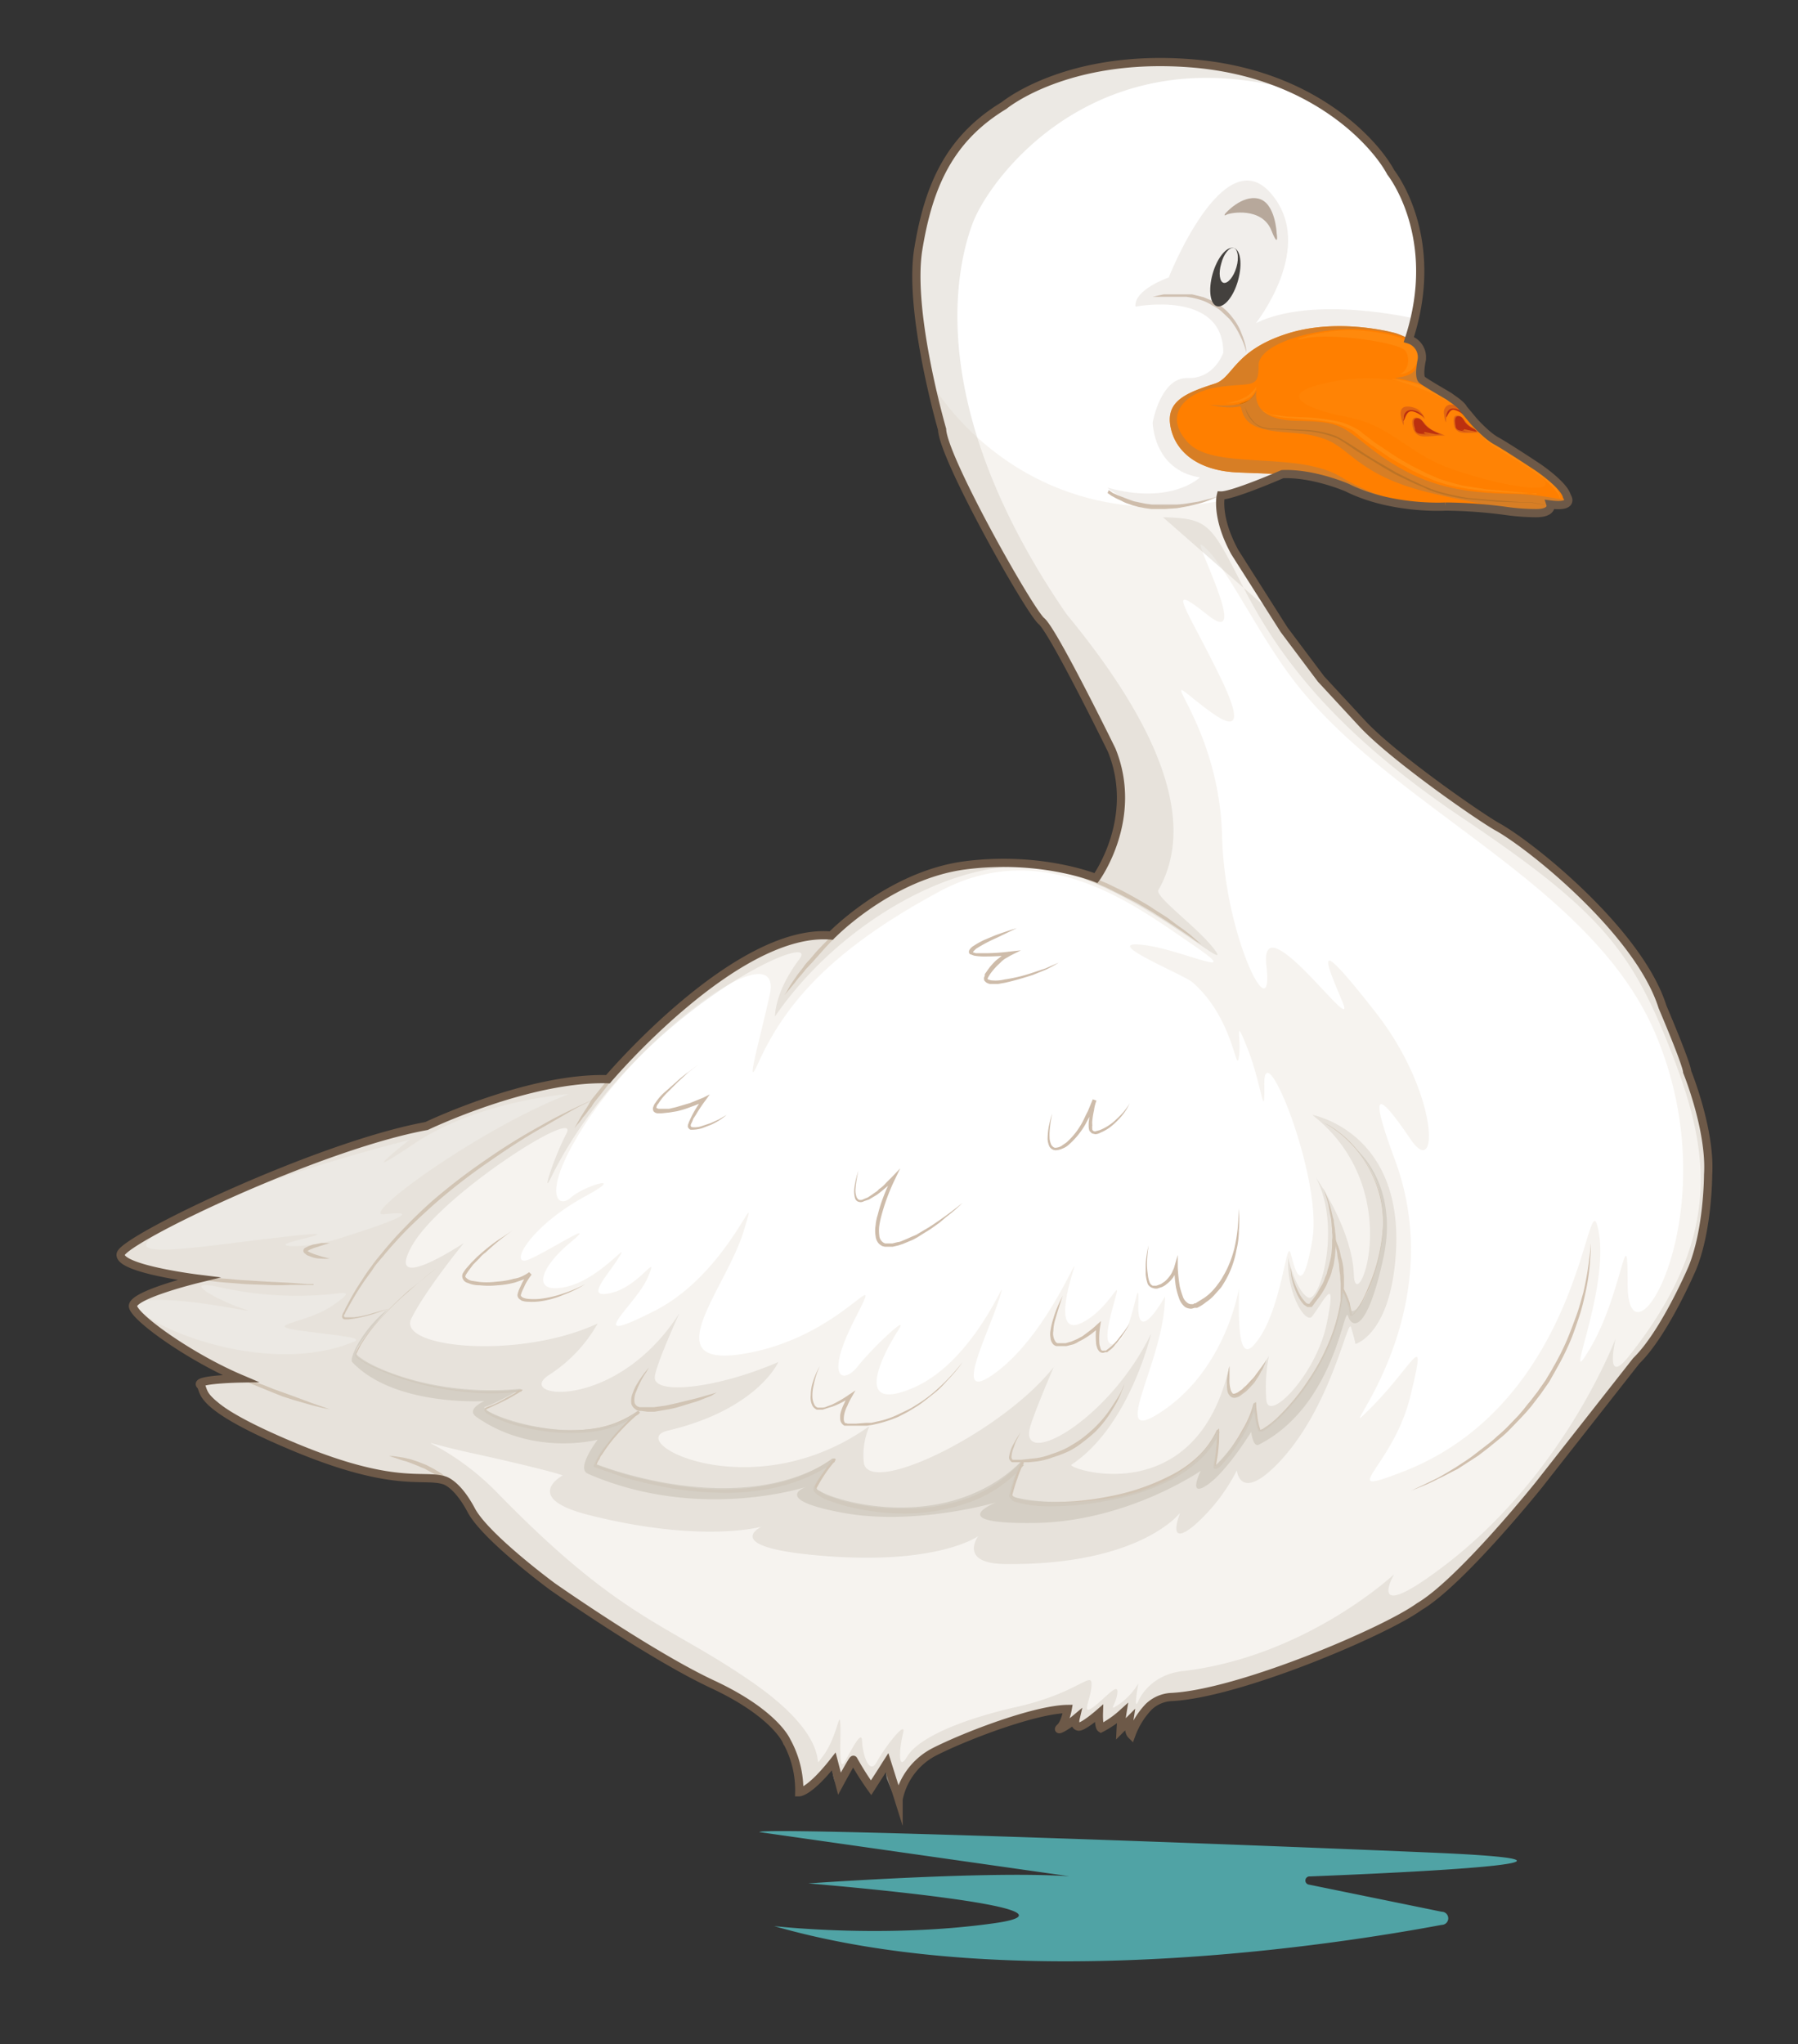 <svg xmlns="http://www.w3.org/2000/svg" viewBox="0 0 438 498"><rect x="0" y="0" width="438" height="498" fill="#333333" stroke="none"/><defs><style>.cls-1{isolation:isolate;}.cls-2{fill:#50a3a5;}.cls-3{fill:#fff;}.cls-4{fill:#cebcaa;}.cls-17,.cls-21,.cls-22,.cls-5,.cls-7,.cls-9{mix-blend-mode:multiply;}.cls-5{opacity:0.22;}.cls-6{fill:#d8cab6;}.cls-7{opacity:0.42;}.cls-13,.cls-8,.cls-9{fill:#d1cabf;}.cls-20,.cls-9{opacity:0.8;}.cls-10,.cls-15,.cls-19,.cls-20{mix-blend-mode:screen;}.cls-11{fill:#aa998a;}.cls-12{fill:#020201;}.cls-13{opacity:0.32;}.cls-14{fill:#ff7f00;}.cls-15,.cls-19,.cls-20{fill:#ff8e12;}.cls-15{opacity:0.3;}.cls-16{fill:#a55a00;}.cls-17,.cls-19{opacity:0.7;}.cls-18{fill:#c67d34;}.cls-21{fill:#c9521d;opacity:0.6;}.cls-22{fill:#bc300f;}.cls-23{fill:none;stroke:#6d5948;stroke-miterlimit:10;stroke-width:2px;}</style></defs><g class="cls-1"><g id="Title_001_Duck"><path class="cls-2" d="M185,446.3c0-1.2,100.7,2.3,163.8,5,51.8,2.2-7.1,4.9-29.7,5.8a1,1,0,0,0-.2,2l32.3,6.6a1.6,1.6,0,0,1,0,3.2c-25.1,4.7-104,17.2-162.6.3,0,0,26.7,3.1,53.6-.7s-45.3-9.7-45.3-9.7,59-4.2,70.9-.7Z"/><path class="cls-3" d="M223.5,65.7c0,30.6,24.4,56.3,59.3,56.3s63.1-24.8,63.1-55.3-28.3-51.6-63.1-51.6S223.5,35.2,223.5,65.7Z"/><path class="cls-3" d="M297.5,121c-.8,3.3.4,8.2,4.1,15.1a109.9,109.9,0,0,0,7.3,11.7c9.2,13.1,20.1,31.2,54.2,52.5s40.4,38.5,49.7,66.1c7.9,23,.5,47.7-10.9,61.1s-39.7,55.1-62.9,68.4-54.8,17.2-54.8,17.2c-8.2,3.8-8.1,10.3-8.6,9.5a7.3,7.3,0,0,1-.5-2v-1.5l-2.1,2.1.4-3.8a42.4,42.4,0,0,1-5,3.6c-.7.3-.7-3.6-.7-3.6l-4.6,3.1c-1,.6-1.1-1.8-1.1-1.8a7.8,7.8,0,0,0-1.3,1.1s-3.4,1.9-2.1.7,1.8-4.3,1.8-4.3-17.6,2.2-30.3,9.1-10.7,14.2-11.3,12.8-2.1-4.9-2.1-4.9a30.8,30.8,0,0,1-.4-3.8s-3.2,3.5-4,6a43,43,0,0,1-4.4-6.7,45.1,45.1,0,0,1-3.1,5.6c-1,1.3-1.7-5.3-1.7-5.3s-3.1,3.8-5.3,6.2c0,0-2.4,3.1-2.4,1.4,0-16.8-12.1-21.3-27.1-29.5-28.9-15.6-47.9-30.7-53.7-40.6-3-5-5.5-5.8-5.5-5.8-40.2-2.8-61.4-22-59.5-23.6S61.4,336,61.4,336c-9.6-3.4-33.3-15.7-27.4-19.1s16.8-5.8,16.8-5.8c-11.7-1.5-26.1-3.8-18.8-8.3,29.5-18,73.1-28.6,73.1-28.6,24.6-12,44.3-11.4,44.3-11.4,33.9-39.1,54.2-34.6,54.2-34.6,29.1-30,63.7-13.8,63.7-13.8,12.3-21.6,6.1-32.4-21.6-76C214,88.2,225.4,50.7,225.4,50.7"/><path class="cls-4" d="M269.8,120.1l1,.7,1.1.6,1.3.6a7.5,7.5,0,0,0,1.3.6l1.4.5,1.5.4,1.6.3,1.5.2h3.2l3-.2,2.8-.5,2.5-.6a23.7,23.7,0,0,0,3.6-1.3l1.2-.6-1.3.5-3.6.9-2.5.4a24,24,0,0,1-2.8.3h-6l-1.5-.2-1.5-.3-1.4-.3-1.4-.5-1.3-.5-1.3-.5-1.1-.5-1-.7"/><path class="cls-4" d="M292.7,230.1l-1.5-1.3a37.1,37.1,0,0,0-4.1-3.2l-2.8-2.1-3.3-2.1c-1.1-.8-2.4-1.5-3.6-2.2s-2.5-1.4-3.8-2.1l-3.9-1.9-3.9-1.6-3.8-1.3-3.4-.9-3-.5-2.3-.3h-2l2,.3,2.3.4,2.8.7,3.4,1.1,3.6,1.4c1.3.4,2.6,1.1,3.9,1.6l3.8,1.9,3.9,2,3.6,2.1,3.3,2.1,2.9,1.9c1.8,1.2,3.3,2.2,4.3,3Z"/><path class="cls-4" d="M208.4,223.2l-.9.6-2.3,1.9-3.1,2.8-1.7,1.7-1.6,1.7-1.6,1.9a11.9,11.9,0,0,0-1.5,1.8l-1.4,1.8-1.1,1.6a20.3,20.3,0,0,0-1.5,2.5l-.6.9.7-.8,1.9-2.3c.7-1,1.7-2,2.6-3.2l1.6-1.7,1.6-1.8,1.6-1.8,1.6-1.7c1.1-1.1,2-2.2,2.9-3Z"/><path class="cls-4" d="M152.9,258.2s-1,.8-2.4,2.2l-1.2,1.2-1.2,1.3-2.4,3-1.3,1.6a8.6,8.6,0,0,0-1,1.6l-1.8,2.8-1.2,2.1a4.6,4.6,0,0,0-.4.8l.5-.7a11.4,11.4,0,0,0,1.5-1.9c.7-.7,1.3-1.7,2.1-2.6a9.1,9.1,0,0,1,1.1-1.6l1.2-1.5,2.4-3.1a13.4,13.4,0,0,1,1.1-1.4l1-1.2a21.1,21.1,0,0,1,1.5-1.9Z"/><path class="cls-4" d="M144.8,267.7l-3.7,1.7c-2.3,1.1-5.7,2.7-9.5,4.9a143.7,143.7,0,0,0-12.9,8,145.2,145.2,0,0,0-13.8,10.6c-2.2,2-4.3,4-6.3,6.1a84.3,84.3,0,0,0-5.7,6.4,39.2,39.2,0,0,0-2.5,3.2,36.2,36.2,0,0,0-2.2,3.2,57,57,0,0,0-3.6,6.1,9.1,9.1,0,0,0-.7,1.4l-.4.7c0,.1-.1.2-.1.4a.7.7,0,0,0,.7,1h.8l1.4-.2a34.8,34.8,0,0,0,4.6-1.1l3.8-1.3-3.9,1.1a24.4,24.4,0,0,1-4.6,1h-2c-.3,0-.4-.2-.4-.3s-.1,0,0-.2.1-.2.2-.3l.3-.7c.3-.4.5-.9.8-1.4a70.3,70.3,0,0,1,3.7-6c.7-1,1.5-2,2.2-3.1s1.7-2.1,2.5-3.1,3.7-4.3,5.7-6.3,4.2-4,6.4-6A142.2,142.2,0,0,1,119.1,283c4.6-3.2,8.9-6,12.8-8.2s7-4.1,9.3-5.3Z"/><path class="cls-4" d="M322.3,273.4a26.6,26.6,0,0,1,3.3,2.1,23.7,23.7,0,0,1,2.9,2.5,26.9,26.9,0,0,1,4.7,6.1,29.4,29.4,0,0,1,2.9,7.1,27,27,0,0,1,.8,7.5,43.3,43.3,0,0,1-3.5,14.7,37.3,37.3,0,0,1-1.6,3.5,24,24,0,0,1-2.1,3.1c-.1.1-.3.2-.3.3h0c-.1-.3-.1-.7-.2-1s-.3-1.2-.4-1.9a21.7,21.7,0,0,0-1.5-3.5c0-.2-.2-.2-.3-.2a.4.4,0,0,0-.1.3,41.7,41.7,0,0,1-2.6,11.5,50.7,50.7,0,0,1-5.5,10.6,52.9,52.9,0,0,1-7.7,9.3,21.1,21.1,0,0,1-2.3,1.9l-1.2.8-.5.2H307c0-.2-.1-.3-.1-.4a14,14,0,0,1-.6-2.8c-.1-1-.3-2-.3-3s-.2-.3-.4-.3-.2.1-.3.3a23.4,23.4,0,0,1-2.6,6.1,42.8,42.8,0,0,1-3.7,5.7,26.2,26.2,0,0,1-2.2,2.5l-.6.5c-.1.1-.3.1-.1.1h.1l.3-1.7c.2-1.1.3-2.2.4-3.3s.1-2.3.1-3.4-.1-.4-.3-.4l-.3.2a20.9,20.9,0,0,1-4.6,6.4,27.9,27.9,0,0,1-6.6,4.6,54.9,54.9,0,0,1-15.4,5.2,67.7,67.7,0,0,1-16.2,1.2,28.5,28.5,0,0,1-4.1-.4l-1.9-.5c-.6-.2-1.1-.6-1-.8s.7-2.6,1.2-3.8a23.9,23.9,0,0,1,1.5-3.7h0c.2-.2.1-.4-.2-.6s-.4,0-.5.2a32.1,32.1,0,0,1-12.7,8.7,44.9,44.9,0,0,1-15.4,2.6,54.3,54.3,0,0,1-15.6-2l-3.7-1.3-1.6-1a1,1,0,0,1-.6-.5c-.1-.2-.1-.1.1-.5a36.2,36.2,0,0,1,2-3.3,34,34,0,0,1,2.3-3h0c.2-.2.2-.5,0-.6h-.6a37.3,37.3,0,0,1-13.5,6,57.9,57.9,0,0,1-15,1.5,83.2,83.2,0,0,1-14.9-1.9c-2.5-.5-4.9-1.1-7.3-1.8s-4.8-1.5-7.1-2.4l.2.4.4-1,.5-.8a1.9,1.9,0,0,1,.5-.9l.6-.9a35.9,35.9,0,0,1,2.5-3.3,54.8,54.8,0,0,1,5.9-5.9h0a.2.2,0,0,0,.1-.4c-.1-.2-.3-.2-.5-.1a24.7,24.7,0,0,1-11.3,4.3,41.6,41.6,0,0,1-12.2-.3,53.1,53.1,0,0,1-6-1.2,28.9,28.9,0,0,1-5.8-2.2l-1.2-.7-.3-.4.5-.2,2.8-1.3a46.8,46.8,0,0,0,5.4-3c.2,0,.2-.2.1-.3H127a71.4,71.4,0,0,1-17.9-.3,69,69,0,0,1-17.2-4.9,28.7,28.7,0,0,1-3.9-2l-.9-.7-.3-.4c0-.1-.1-.1,0-.2v-.2l1-2a39.1,39.1,0,0,1,5.3-7,72.8,72.8,0,0,1,6.3-6.1c2.2-2,4.5-3.9,6.8-5.7l-6.9,5.6c-2.2,2-4.3,4-6.3,6.2a40.1,40.1,0,0,0-5.4,6.9,18.6,18.6,0,0,0-1,2v.3c-.1.1,0,.2,0,.3l.4.5.9.6a21,21,0,0,0,3.9,2.1,65.2,65.2,0,0,0,17.2,5,64,64,0,0,0,18,.5v-.5l-5.4,3a23.6,23.6,0,0,1-2.8,1.2l-.4.2c-.1,0-.3.1-.4.4a.4.4,0,0,0,.1.5l.3.4,1.4.8a36.6,36.6,0,0,0,5.8,2.2,59.9,59.9,0,0,0,6.1,1.3,46.8,46.8,0,0,0,12.4.3,25.3,25.3,0,0,0,11.6-4.4l-.4-.5a67.9,67.9,0,0,0-6,6l-2.6,3.3-.6.9a4.1,4.1,0,0,0-.5.9,9.3,9.3,0,0,0-.5,1l-.5,1a.4.4,0,0,0,.2.4h0l7.2,2.5c2.4.7,4.9,1.3,7.3,1.8a77,77,0,0,0,15.1,1.9,55.6,55.6,0,0,0,15.2-1.4,40.8,40.8,0,0,0,13.8-6.1l-.6-.6a37.1,37.1,0,0,0-2.3,3.2,23,23,0,0,0-2.1,3.3c-.1.2-.2.2-.2.6a.8.8,0,0,0,.1.7,5.9,5.9,0,0,0,.8.8l1.8,1.1,3.8,1.3a57,57,0,0,0,15.9,2.2,46.8,46.8,0,0,0,15.7-2.8,31.5,31.5,0,0,0,13.1-9l-.7-.5a31.7,31.7,0,0,0-1.7,3.8c-.4,1.2-.8,2.6-1.1,3.9a.6.6,0,0,0,.1.7,1.1,1.1,0,0,0,.4.5,2.7,2.7,0,0,0,1,.6l2.1.5a30.5,30.5,0,0,0,4.1.5,76.1,76.1,0,0,0,8.3-.2,73.6,73.6,0,0,0,8.2-1.2,54.1,54.1,0,0,0,15.6-5.2,31.6,31.6,0,0,0,6.7-4.8,20.4,20.4,0,0,0,4.7-6.6l-.7-.2c0,1.2,0,2.3-.1,3.4s-.2,2.2-.4,3.3l-.3,1.7v.3a.3.3,0,0,0,.1.2.2.2,0,0,0,.2.2c.5.1.6-.1.8-.1l.7-.6,2.2-2.6a52.5,52.5,0,0,0,3.8-5.8A29.2,29.2,0,0,0,306,342h-.7a25.4,25.4,0,0,0,.4,2.9,15.9,15.9,0,0,0,.6,3c.1.2.1.3.2.4v.2c0,.1.2.2.3.2a1.6,1.6,0,0,0,1-.1l1.3-.9,2.3-2a55.8,55.8,0,0,0,13.3-20.1,39.5,39.5,0,0,0,2.5-11.7h-.4a36.5,36.5,0,0,1,1.4,3.5,12.1,12.1,0,0,1,.5,1.8c0,.3.1.6.1.9a.8.8,0,0,0,.1.4h.5l.5-.4a16,16,0,0,0,2.1-3.2c.6-1.2,1.2-2.3,1.7-3.5a42.9,42.9,0,0,0,3.3-14.9,28.1,28.1,0,0,0-.8-7.6,30.8,30.8,0,0,0-3-7,27.6,27.6,0,0,0-4.7-6.1,24.8,24.8,0,0,0-3-2.5A18.5,18.5,0,0,0,322.3,273.4Z"/><path class="cls-4" d="M322.3,289.4a10.1,10.1,0,0,1,.6,1.7c.2.5.4,1.2.6,1.9s.3,1.6.5,2.6l.3,1.5c0,.5.1,1,.1,1.5a9.7,9.7,0,0,1,.1,1.7,5.4,5.4,0,0,1,0,1.8,21.7,21.7,0,0,1-.2,3.6,12.9,12.9,0,0,1-.4,1.9,12.1,12.1,0,0,1-.5,1.8l-.2.9-.4.9a8.7,8.7,0,0,1-.7,1.7c-.7,1.1-1.2,2.2-1.9,3.1a17.1,17.1,0,0,1-1.1,1.4.3.3,0,0,1-.1.2h-.3a.9.9,0,0,1-.6-.3,9.6,9.6,0,0,1-1.7-2.4,23.7,23.7,0,0,1-1.7-4.4l-.3-1.7v.4c0,.4.1.8.1,1.3a19.1,19.1,0,0,0,1.4,4.6,10.1,10.1,0,0,0,1.7,2.7l.9.6h1l.2-.2,1.1-1.5a17.7,17.7,0,0,0,2.1-3.2c.3-.5.5-1.2.8-1.8l.4-.9.3-.9c.1-.7.4-1.3.5-1.9l.3-1.9c.1-1.3.2-2.6.2-3.8a10.9,10.9,0,0,0-.1-1.8c-.1-.6-.1-1.2-.2-1.7a10,10,0,0,1-.2-1.6,11.3,11.3,0,0,1-.4-1.5,26.2,26.2,0,0,0-1.4-4.5A17.8,17.8,0,0,0,322.3,289.4Z"/><path class="cls-4" d="M301.7,294.4a39.5,39.5,0,0,1-1,9.7,28,28,0,0,1-1.6,4.6,21.2,21.2,0,0,1-1.1,2.1,13.7,13.7,0,0,1-1.3,2,14.6,14.6,0,0,1-1.6,1.9,11.9,11.9,0,0,1-1.8,1.5l-2.1,1.3h-.3l-.2.2h-.5a1.6,1.6,0,0,1-.9-.3,3.1,3.1,0,0,1-1.2-1.7,20.2,20.2,0,0,1-.7-2.3,39.1,39.1,0,0,1-.5-4.8v-2.9l-.8,2.8a4.2,4.2,0,0,1-.4,1,4.7,4.7,0,0,1-.5,1,8,8,0,0,1-1.5,1.7l-.9.6-1.1.4h-.9a1.6,1.6,0,0,1-.7-.7,7.2,7.2,0,0,1-.5-2.1,19.4,19.4,0,0,1-.2-2.4,37.3,37.3,0,0,1,.4-4.6,24.4,24.4,0,0,0-.7,4.6v2.4a10.3,10.3,0,0,0,.5,2.4,2.2,2.2,0,0,0,1,.9l.7.2h.6l1.2-.4a4.1,4.1,0,0,0,1.1-.7,7.3,7.3,0,0,0,1.7-1.8l.6-1.1a3.6,3.6,0,0,0,.4-1.1h-.8a26.3,26.3,0,0,0,.4,4.9,18.2,18.2,0,0,0,.7,2.5,4.6,4.6,0,0,0,1.5,2.2,2.9,2.9,0,0,0,1.6.4l.7-.2h.6a10.2,10.2,0,0,0,2.2-1.4,10,10,0,0,0,1.9-1.6l1.7-1.9a23.1,23.1,0,0,0,3.8-9.2,20.5,20.5,0,0,0,.6-4.9A26.8,26.8,0,0,0,301.7,294.4Z"/><path class="cls-4" d="M326.6,318.3a2.3,2.3,0,0,1,.2-.7c.1-.5.2-1.1.4-2a5.3,5.3,0,0,0,.1-1.3,7.6,7.6,0,0,0,.1-1.5v-1.6c0-.5-.1-1.1-.1-1.6s-.1-1.1-.2-1.7a9.4,9.4,0,0,0-.4-1.6l-.3-1.4c-.1-.5-.3-.9-.4-1.3a16,16,0,0,1-.7-1.9l-.3-.7a4.5,4.5,0,0,0,.1.8c.1.5.2,1.1.3,1.9l.3,1.3c.1.5.1,1,.2,1.5l.3,1.5c0,.6.1,1.1.1,1.6a9.9,9.9,0,0,1,.2,1.7c0,.5.1,1,.1,1.5v5.5Z"/><path class="cls-4" d="M308.5,331.2l-.4.7-1.3,1.8-.9,1.2a6.9,6.9,0,0,1-1.1,1.3l-1.2,1.3-.7.6a2,2,0,0,1-.7.6l-.7.5-.7.3h-.5l-.4-.6a8,8,0,0,1-.4-3v-3.1a7.3,7.3,0,0,0-.2.8c-.1.6-.3,1.4-.4,2.3a7.5,7.5,0,0,0,0,1.5,5.5,5.5,0,0,0,.2,1.8,2.4,2.4,0,0,0,.6.9,1.4,1.4,0,0,0,1.2.4,3.6,3.6,0,0,0,1.1-.4l.8-.6.8-.6.7-.7,1.2-1.3,1-1.5a8.3,8.3,0,0,0,.7-1.3,4.1,4.1,0,0,0,.6-1.1l.4-.9Z"/><path class="cls-4" d="M275.2,322.4c-.8,1.2-1.6,2.3-2.5,3.4a13.3,13.3,0,0,1-2.9,2.9l-.4.3h-.5a.7.7,0,0,1-.6-.1,1.9,1.9,0,0,1-.3-.8,2.9,2.9,0,0,1-.2-.9,18.5,18.5,0,0,1,.2-4.1l.2-1.3-1,.9a21.1,21.1,0,0,1-2.3,1.9l-1.2.9-1.3.7-1.4.6-1.4.4h-2a1,1,0,0,1-.5-.4,3.6,3.6,0,0,1-.5-2.6,10.4,10.4,0,0,1,.5-2.9q.8-2.8,1.8-5.7c-.4.9-.9,1.8-1.3,2.8a23.1,23.1,0,0,0-1,2.8,16.3,16.3,0,0,0-.7,3,4.3,4.3,0,0,0,0,1.6,2.7,2.7,0,0,0,.6,1.6,1.6,1.6,0,0,0,.8.5h2.5l1.6-.4a6.1,6.1,0,0,0,1.4-.7,17.5,17.5,0,0,0,2.7-1.6,23.1,23.1,0,0,0,2.4-2l-.8-.4a19.7,19.7,0,0,0-.1,4.2,3.6,3.6,0,0,0,.2,1.1,2.4,2.4,0,0,0,.6,1.1,1.2,1.2,0,0,0,1.4.2h.5l.5-.4a5.4,5.4,0,0,0,1.5-1.5c.5-.5.9-1.1,1.4-1.7A31,31,0,0,0,275.2,322.4Z"/><path class="cls-4" d="M273.9,337.1s-.2.6-.7,1.7-1.4,2.4-2.5,4.1a29,29,0,0,1-4.4,5.2,36.1,36.1,0,0,1-3,2.5,38.7,38.7,0,0,1-3.4,2.1,23.9,23.9,0,0,1-3.7,1.5,17,17,0,0,1-3.7,1l-1.9.2-1.8.2h-2c-.1,0-.2,0-.2-.1a.8.8,0,0,1-.2-.5,6.6,6.6,0,0,1,.6-2.5,9.3,9.3,0,0,1,.8-2l.8-1.6-1,1.6-1,1.8a9.6,9.6,0,0,0-.8,2.7,1.1,1.1,0,0,0,.4.9.5.5,0,0,0,.5.3h4l1.9-.2a18.6,18.6,0,0,0,3.9-1,31.2,31.2,0,0,0,3.9-1.5,19.8,19.8,0,0,0,3.4-2.2,38.8,38.8,0,0,0,3.1-2.6,27.8,27.8,0,0,0,4.2-5.5,22.2,22.2,0,0,0,2.2-4.4A7.7,7.7,0,0,0,273.9,337.1Z"/><path class="cls-4" d="M234.5,331.8a51.1,51.1,0,0,1-7.2,7.5,31.9,31.9,0,0,1-4.2,3,17.1,17.1,0,0,1-2.3,1.3l-2.3,1.1a21.6,21.6,0,0,1-4.9,1.6l-1.3.3h-1.2l-2.6.2h-1.9c-.1,0-.3,0-.3-.1H206c-.5-.2-.5-1.1-.4-1.8a7.5,7.5,0,0,1,.8-2.4,15.1,15.1,0,0,1,1.1-2.2l.9-1.6-1.5,1a30.2,30.2,0,0,1-4.3,2.5l-1.1.4a2.7,2.7,0,0,1-1.2.3h-1.1a1.4,1.4,0,0,1-.8-.7,4.6,4.6,0,0,1-.5-2.3,9.9,9.9,0,0,1,.3-2.4,19.8,19.8,0,0,1,1.5-4.7,20.3,20.3,0,0,0-1.9,4.6,11.3,11.3,0,0,0-.3,2.5,4.4,4.4,0,0,0,.4,2.5,2.2,2.2,0,0,0,1.1,1h1.4l1.2-.4,1.3-.4a19.5,19.5,0,0,0,4.5-2.4l-.6-.5a16.7,16.7,0,0,0-1.2,2.3,10.6,10.6,0,0,0-.9,2.5,6.6,6.6,0,0,0,0,1.4,2,2,0,0,0,1,1.4h5.5l1.3-.2,1.3-.3a30.5,30.5,0,0,0,5.1-1.7l2.3-1.2,2.3-1.4c1.5-1,2.8-2.1,4.2-3.2s2.5-2.4,3.7-3.7A32.5,32.5,0,0,0,234.5,331.8Z"/><path class="cls-4" d="M234.5,293a93,93,0,0,1-8.1,5.9l-2.2,1.3-1,.6-1.2.5-1.1.5-1.2.5a3.5,3.5,0,0,1-1.1.3l-1.2.3h-1.8l-.4-.2a2.2,2.2,0,0,1-1-1.8,8.8,8.8,0,0,1,0-2.3,20.5,20.5,0,0,1,.5-2.4,49.9,49.9,0,0,1,3.4-9.1l1.2-2.5-1.9,2-1.6,1.6a8,8,0,0,1-1.7,1.5,2.7,2.7,0,0,1-.8.7l-1,.7-.9.6-1,.4a1.4,1.4,0,0,1-1,.2c-.3,0-.5-.3-.7-.6a4.9,4.9,0,0,1-.3-2.1,31.1,31.1,0,0,1,.7-4.4,21.6,21.6,0,0,0-1,4.4,6.2,6.2,0,0,0,.2,2.3,1.3,1.3,0,0,0,1,.9,1.6,1.6,0,0,0,1.2-.2l1.2-.4,1-.6,1-.6.9-.7,1.8-1.5c.6-.5,1.1-1.1,1.6-1.6l-.6-.5a38.2,38.2,0,0,0-2.1,4.6,36.8,36.8,0,0,0-1.5,4.7,11.1,11.1,0,0,0-.5,2.5,7.6,7.6,0,0,0,0,2.6,3.3,3.3,0,0,0,.4,1.3,2.4,2.4,0,0,0,1,1c.2.2.5.2.8.3h2l1.3-.3,1.2-.4,1.2-.5,1.2-.5,1.1-.6,1.1-.7,2.1-1.3,2.1-1.5,1.9-1.6A39,39,0,0,0,234.5,293Z"/><path class="cls-4" d="M256.3,271.3a28.1,28.1,0,0,0-.8,3.1,16.6,16.6,0,0,0-.3,3.2,5.3,5.3,0,0,0,.4,1.6,1.8,1.8,0,0,0,1.5,1,4.3,4.3,0,0,0,1.7-.4,4.6,4.6,0,0,0,1.5-.9,19.6,19.6,0,0,0,4.1-5,51.4,51.4,0,0,0,2.7-5.8l-.9-.3c-.3.9-.4,1.7-.6,2.5a21.3,21.3,0,0,0-.3,2.5,5.7,5.7,0,0,0-.1,1.3,3.9,3.9,0,0,0,.2,1.4l.6.6.8.2a2.8,2.8,0,0,0,1.3-.4,10.5,10.5,0,0,0,2.3-1.3,15.4,15.4,0,0,0,1.9-1.7,14.6,14.6,0,0,0,2.9-4.1,17,17,0,0,1-3.2,3.8,12.2,12.2,0,0,1-4.1,2.7l-1.1.3a.7.7,0,0,1-.7-.4,4,4,0,0,1,0-1.1,4.8,4.8,0,0,1,0-1.2,20,20,0,0,1,.4-2.4,10.5,10.5,0,0,1,.6-2.4l-.9-.3-1.2,2.9c-.5.9-.9,1.9-1.4,2.8a17.9,17.9,0,0,1-3.8,4.8l-1.3.9a3.3,3.3,0,0,1-1.4.4c-.4,0-.7-.3-1-.7a5.7,5.7,0,0,1-.4-1.4,16.3,16.3,0,0,1,.1-3.1C255.9,273.4,256.1,272.4,256.3,271.3Z"/><path class="cls-4" d="M174.6,339.2l-1.3.4-3.5,1-4.9,1.2-2.7.6-2.9.4h-3.5l-.5-.2a1.8,1.8,0,0,1-.7-.8,4.9,4.9,0,0,1,.2-2.4c.3-.7.6-1.5.9-2.1a18.7,18.7,0,0,1,1.7-3l.7-1.2-.9,1.1a26.8,26.8,0,0,0-2,2.9,10.2,10.2,0,0,0-1,2.1,5,5,0,0,0-.4,2.8,2.6,2.6,0,0,0,1,1.3,2,2,0,0,0,.8.4h.7l1.5.2h1.6l2.9-.5a23,23,0,0,0,2.8-.6l4.9-1.5,3.3-1.3Z"/><path class="cls-4" d="M170.3,259.2l-2.8,2.1a31.1,31.1,0,0,0-2.8,2.3l-2.6,2.3a12.2,12.2,0,0,0-2.4,2.7,2.6,2.6,0,0,0-.5.9,1.3,1.3,0,0,0,0,1.2,1.4,1.4,0,0,0,1.1.5h.9l1.9-.2,1.8-.3a23.5,23.5,0,0,0,3.5-1.1,23.3,23.3,0,0,0,3.3-1.4l-.5-.6a29.2,29.2,0,0,0-2.4,3.7l-.5,1-.5,1.1a1.7,1.7,0,0,1-.2.5c0,.2-.1.5,0,.7a1.2,1.2,0,0,0,.6.6h.6a7.9,7.9,0,0,0,2.3-.4l2.1-.8a16.3,16.3,0,0,0,3.8-2.4l-1.9,1.1-2,.9-2.1.7a5.3,5.3,0,0,1-2.1.3q-.6,0-.6-.3c-.1-.1,0-.5.2-.8a10.4,10.4,0,0,0,.4-1l.6-.9a37.5,37.5,0,0,1,2.4-3.6l1-1.4-1.6.8-3.2,1.3-3.4,1-1.7.4h-2.6l-.5-.2a1.8,1.8,0,0,1,.1-.5,2.1,2.1,0,0,1,.4-.6,14.4,14.4,0,0,1,2.2-2.7l2.5-2.5,2.6-2.4Z"/><path class="cls-4" d="M124.8,299.8l-3.5,2.3c-1.2.8-2.3,1.7-3.4,2.6l-1.6,1.4-1.5,1.5-1.4,1.6-.6.9a1.5,1.5,0,0,0-.1,1.3,1.8,1.8,0,0,0,.9,1l1.1.4a7.8,7.8,0,0,0,2.2.3,20.6,20.6,0,0,0,4.3,0,21.4,21.4,0,0,0,4.3-.7l2-.7a5.9,5.9,0,0,0,2-1.2l-.7-.5a21.3,21.3,0,0,0-1.6,2.5l-.6,1.3a7.8,7.8,0,0,0-.5,1.4,1.2,1.2,0,0,0,.2,1c.2.3.5.4.7.6a4.5,4.5,0,0,0,1.6.3,15.1,15.1,0,0,0,3-.1,21.9,21.9,0,0,0,5.7-1.6,29,29,0,0,0,5.3-2.6,32.5,32.5,0,0,1-5.4,2.3,26.3,26.3,0,0,1-5.7,1.3,14,14,0,0,1-2.9,0,4.2,4.2,0,0,1-1.2-.3c-.4-.2-.6-.5-.5-.7a6.9,6.9,0,0,1,.5-1.3l.6-1.3a18.2,18.2,0,0,1,1.5-2.3l-.6-.6a9.5,9.5,0,0,1-1.7,1,6.6,6.6,0,0,1-2,.6,18.5,18.5,0,0,1-4.1.7,19.7,19.7,0,0,1-4.2.1l-2-.3a2.7,2.7,0,0,1-1.5-.9c-.1-.2,0-.3.1-.6l.6-.9,1.2-1.6,1.5-1.5a6.7,6.7,0,0,1,1.5-1.4A55.6,55.6,0,0,1,124.8,299.8Z"/><path class="cls-4" d="M247.7,226.1q-2.7.8-5.4,1.8l-2.6,1.1a20.1,20.1,0,0,0-2.5,1.4,2.9,2.9,0,0,0-1.1,1.1.9.9,0,0,0,0,.7.5.5,0,0,0,.4.3l.8.3a14.6,14.6,0,0,0,2.9.2,54.4,54.4,0,0,0,5.7-.3l-.2-.9-1.6,1-1.4,1.1a14.9,14.9,0,0,0-2.3,2.7l-.5.7v.4c-.1.1-.1.3-.2.5a2,2,0,0,0,.1.7l.4.4a2.6,2.6,0,0,0,1,.4h1.9l1.7-.3c2.3-.5,4.6-1.2,6.8-1.9l3.2-1.3a30.7,30.7,0,0,0,3.1-1.7l-3.2,1.4-3.3,1.1a38.4,38.4,0,0,1-6.7,1.6,9.3,9.3,0,0,1-3.3.2l-.7-.2c-.1-.1-.1-.1-.1-.3a11.7,11.7,0,0,1,.8-1.3,16.5,16.5,0,0,1,2.2-2.4,6.9,6.9,0,0,1,1.3-1.1l1.4-.8,2.4-1.2-2.7.3a50.9,50.9,0,0,1-5.6.4h-2.7l-.6-.2h-.1c.1-.3.5-.6.8-.9a38,38,0,0,1,4.9-2.6Z"/><path class="cls-4" d="M76.4,312.8H74.9l-4.1-.3-5.8-.3-6.6-.4-3.3-.3-3.2-.2-5.7-.6-2.3-.3-1.8-.3-1.5-.3,1.5.5,1.7.4,2.3.5,2.7.5,3,.4c2.1.3,4.3.4,6.6.6s4.5.2,6.6.3a56,56,0,0,0,5.8,0h5.6Z"/><path class="cls-4" d="M80.3,343.3,76,341.8l-4.3-1.6-2.5-.9-2.5-.9-2.5-1-2.4-.9-4.3-1.8-3-1.3-1.1-.5,1,.7,2.9,1.6,1.9,1,2.3,1,4.9,2,2.5,1,2.5.8,4.5,1.3C78.5,343,80.3,343.3,80.3,343.3Z"/><path class="cls-4" d="M80.3,302.8h-2l-2.1.4-1.1.4-.6.3a.9.9,0,0,0-.6.9,1.1,1.1,0,0,0,.6.7c.1.2.4.3.6.4l1.1.4a7.6,7.6,0,0,0,2.1.3,10.7,10.7,0,0,0,2,0l-1.9-.5-1.9-.6-1-.4-.5-.3c-.1-.1-.1-.2-.1-.1H75l.5-.3,1-.4,1.9-.6Z"/><path class="cls-4" d="M113.6,366l-.5-.8a14.4,14.4,0,0,0-1.5-2.1,5.7,5.7,0,0,0-1-1.3l-.7-.8-.7-.6-.8-.7-.8-.7-1.8-1.1-1.9-1-2-.8-1.8-.6-.9-.2-.8-.2-2.6-.4h-1l1,.3,2.4.8.8.2.8.3,1.8.7.9.4,1,.4,1.8,1,1.8,1.1,1.5,1.2a8.7,8.7,0,0,1,1.4,1.2c.4.5.9.8,1.2,1.2l1.8,1.9Z"/><path class="cls-4" d="M387.5,302.8a26.7,26.7,0,0,1-.3,3.4,75.9,75.9,0,0,1-1.5,8.7c-.5,1.7-1,3.7-1.7,5.6s-1.5,4.1-2.4,6.2a62.3,62.3,0,0,1-3.2,6.3c-.5,1-1.2,2-1.8,3.1l-2.1,3c-.8,1-1.5,2-2.3,2.9l-1.1,1.4-1.2,1.4-2.5,2.6a29.6,29.6,0,0,1-2.6,2.4,27.5,27.5,0,0,1-2.6,2.2l-2.6,2c-1.6,1.3-3.4,2.4-4.9,3.4l-2.3,1.4-2.1,1.2-3.5,1.7-3.2,1.5,3.2-1.3a36.7,36.7,0,0,0,3.6-1.7c1.4-.6,2.9-1.5,4.6-2.3l5.1-3.3,2.6-2,2.7-2.2A29.6,29.6,0,0,0,368,348l2.5-2.6,1.3-1.4,1.2-1.4,2.3-3,2.1-3,1.8-3.2a63.6,63.6,0,0,0,3.2-6.4c.9-2.1,1.6-4.2,2.3-6.3s1.1-3.9,1.5-5.7a52.7,52.7,0,0,0,1.2-8.8A21.9,21.9,0,0,0,387.5,302.8Z"/><g class="cls-5"><path class="cls-6" d="M296.8,121c-1.2,5,2.2,13.6,11.4,26.8s20.1,31.2,54.2,52.5,40.4,38.5,49.8,66.1c7.8,23,.5,47.7-11,61.1s-39.7,55.1-62.9,68.4-54.7,17.2-54.7,17.2c-8.2,3.8-8.2,10.3-8.6,9.5a4.7,4.7,0,0,1-.5-2v-1.5l-2.2,2.1.5-3.8a38.3,38.3,0,0,1-5.1,3.6c-.6.3-.6-3.6-.6-3.6l-4.7,3.1c-.9.6-1-1.8-1-1.8a4.8,4.8,0,0,0-1.3,1.1s-3.5,1.9-2.2.7,1.9-4.3,1.9-4.3-17.7,2.2-30.4,9.1-10.6,14.2-11.3,12.8-2.1-4.9-2.1-4.9-.3-2.4-.4-3.8-3.2,3.5-3.9,6a40.5,40.5,0,0,1-4.5-6.7s-2,4.4-3.1,5.6-1.6-5.3-1.6-5.3-3.1,3.8-5.3,6.2c0,0-2.5,3.1-2.5,1.4,0-16.8-12-21.3-27.1-29.5-28.9-15.6-47.9-30.7-53.7-40.6-2.9-5-5.4-5.8-5.4-5.8-40.3-2.8-61.5-22-59.5-23.6S60.7,336,60.7,336c-9.6-3.4-33.3-15.7-27.3-19.1s16.8-5.8,16.8-5.8c-11.8-1.5-26.2-3.8-18.9-8.3,29.5-18,73.1-28.6,73.1-28.6,24.7-12,44.4-11.4,44.4-11.4,33.9-39.1,54.2-34.6,54.2-34.6,29-30,63.6-13.8,63.6-13.8,25.7-26.8-31.6-73.7-39.3-120.5,0,0,21.5,37.4,70,28.1M327,244c-4.2-10.1-7.4-17.2,8.1,2.6s15.5,41.2,8.5,30.9-10.9-14.1-3.8,5c14.6,39.5-17.1,71.6-6.2,60.8s14.2-20.7,10-3.3-18.4,24.8-2.6,18.8c45.4-17,45.5-73.5,48.4-59s-9.6,41.5-1.9,28.4,9-32.9,9-15.4c0,23.4,25.2-17.5,6.8-60.9-15.4-36.4-62.6-54.2-87.1-84.8-9.7-12.1-18-30.6-23.5-34.4-2.2-1.6,12.2,25.6,1.6,17.2s-5.7-2.6,2.5,14.1c10,20.1-2.1,9.3-7.7,4.9s8,10,8.6,34.7,12.7,48.1,10.8,31.7S331.2,254,327,244Zm-36.5-4.7c-2.2-1.9-22-9.9-12.8-9.2s26.6,9.4,12.8,0-36.1-26.7-61.7-12.9-37.4,26.8-44.2,42c-3.3,7.2.7-6.8,2.9-16.8,3.6-16.3-32.5,9.2-47.5,35.6-7.3,12.6-4.3,16.7-.9,13.7s13.9-5.9,3.5-.3c-14.3,7.8-19,17.8-13.5,15.3s17.1-10.1,9.7-3.9-9.4,12.5-1,10.7,16.1-12.1,12.9-7.1-8.4,10.2-1.6,8.5,11.6-10.5,8.7-3.7-16.8,17.5,1.7,8.1,26-33.8,21.7-19.5-22.7,34.2,1,29.8,33.8-23.5,26.1-8.4-2.7,15.9.6,11.7,12.8-13.3,10-9-12.2,20.9,3.5,14.2S246,308,243.6,315.8c-2.8,9.3-12.7,27.7-.3,18s20.1-30.5,18.1-24.1-3.9,15.7,2.4,12.4,9.3-11.1,8-6.3-3.9,13.4.2,11.3,5.5-19.1,5.3-9.1,6.5-2.2,6.5-2.2c0,16.1-15,38,0,27.5s18-29.4,18-29.4c0,6.5-.4,18.2,3.6,13.8,6.8-7.4,7.9-26.4,9-22.4s2.8,11.5,5.3-3.4-11.9-50.7-11.7-37.8c.1,10.1-.7-.2-4.1-8.7s-1.4-2.4-2.1,2.1S300.6,248.1,290.5,239.3ZM59.2,318.8c6.2,2-12.9-3-23.7-2s25,20.1,50.1,10.3c3-1.1.6-1.3-11.2-2.8s-.1-1.7,6.5-6.2,2.1-2.9-1.9-2.7a86,86,0,0,1-24.4-1.6C42.5,311,53.1,316.8,59.2,318.8Zm5.7-17c22.4-2.7,8.2-.1,5.3,1s5.1,1.2,12.1-1c19.2-6,17.8-6.8,11.3-6s23.2-20.9,45-29.3c0,0-21.9,1.5-37.7,12.1s-1.2-.9-1.2-.9-36.3,8.9-55.8,19.4S42.5,304.5,64.9,301.8Z"/></g><g class="cls-7"><path class="cls-8" d="M308.2,147.8c9.1,13.2,20.1,31.2,54.2,52.5s40.4,38.5,49.8,66.1c7.8,23,.5,47.7-11,61.1s-39.7,55.1-62.9,68.4-54.7,17.2-54.7,17.2c-8.2,3.8-8.2,10.3-8.6,9.5a4.7,4.7,0,0,1-.5-2v-1.5l-2.2,2.1.5-3.8a38.3,38.3,0,0,1-5.1,3.6c-.6.3-.6-3.6-.6-3.6l-4.7,3.1c-.9.6-1-1.8-1-1.8a4.8,4.8,0,0,0-1.3,1.1s-3.5,1.9-2.2.7,1.9-4.3,1.9-4.3-17.7,2.2-30.4,9.1-10.6,14.2-11.3,12.8-2.1-4.9-2.1-4.9-.3-2.4-.4-3.8-3.2,3.5-3.9,6a40.5,40.5,0,0,1-4.5-6.7s-2,4.4-3.1,5.6-1.6-5.3-1.6-5.3-3.1,3.8-5.3,6.2c0,0-2.5,3.1-2.5,1.4,0-16.8-12-21.3-27.1-29.5-28.9-15.6-47.9-30.7-53.7-40.6-2.9-5-5.4-5.8-5.4-5.8-40.3-2.8-61.5-22-59.5-23.6S60.7,336,60.7,336c-9.6-3.4-33.3-15.7-27.3-19.1s16.8-5.8,16.8-5.8c-11.8-1.5-26.2-3.8-18.9-8.3,29.5-18,73.1-28.6,73.1-28.6,24.7-12,44.4-11.4,44.4-11.4,33.9-39.1,54.2-34.6,54.2-34.6,29-30,63.6-13.8,63.6-13.8,12-21.3,7.7-33.2-21.5-76-2.3-3.4-19.7-37-20.9-57.3-.7-24.7-.7-39.7,18.8-54.3,36-24.8,74.2-4.2,74.2-4.2-49.7-15-76.1,20.6-80.3,31.9s-11.5,45,22.9,95.1c20.9,25.3,32.4,49.6,22.4,67.2-1,1.7,10.3,9.6,14,15s-20.6-16.7-41.4-20.3-50.2,13-66,36.1c0,0-.2-5.8,5.9-13.9s-40.5,12.6-60.5,53.2c-2.2,4.7.3-4,3.8-10.8s-30.5,14.8-37.6,27.3,12.6-.6,12.6-.6-9.2,11.2-12.8,18.4,26.3,10.1,45.4,1.2a35.7,35.7,0,0,1-11.8,12.5c-8.9,5.7,16.2,9.2,31.7-15,0,0-6,13.1-6,15.7,0,4.2,15,2.7,30.1-3.8,0,0-5,11.5-26.9,16.7-11.2,2.6,20.5,19.3,49.1-1.1a17.6,17.6,0,0,0-1.4,8.6c.5,9.1,33.6-6.9,46.3-23,0,0-4.5,10.4-5.7,14.4-3.2,10.8,18.9-.9,29.4-22.5,0,0-5.2,22.5-19.4,31.9-1.4.9,30.5,11.8,38.5-24.1,0,0-2.2,17.8,9.6-2.4a39.5,39.5,0,0,0-.6,10.9c.7,5.3,12.2-6.5,14.7-18.8s-.4-6-3.5-1.8c-1.5,2.2-6.3-5.3-5.9-14.2,0,0,1.7,7.6,4.7,9.6s8.4-17.1,2.1-29.1c0,0,8.8,12.5,9.2,23.6s13.4-20.5-10.1-38.9c0,0,24.4,4.4,19.9,38.1-2.1,15.7-9.4,17.7-9.4,17.7a37.8,37.8,0,0,0-1.1-4.1c-.8-2.5-4.9,20.3-18.3,33.7-8.8,8.8-9.5,1.2-9.5,1.2a45.1,45.1,0,0,1-10.5,13.5c-6.9,5.6-3.3-3.2-3.3-3.2s-9.7,12.9-42.8,12.5c-11.3-.2-6.4-6.8-6.4-6.8s-9.5,6.9-36.6,4.9-16.2-7.2-16.2-7.2-14.4,4.1-41.9-2.8c-16.8-4.2-6.5-9.7-6.5-9.7s-3.8-1.4-22.5-5.5-6.8-4,6.7,9.9c30.5,31.3,41.4,31.6,62.4,46.3s13.2,22.4,16.7,17.8,4.1-11.5,4.3-8.1-.5,12,1,9.5,4.2-8.2,4.3-5.2,1.7,8.6,3.6,5.1,7.3-10.5,6.4-7-1.4,9.8,1,5.7,11.7-8.7,26.7-12.1,18.3-8.9,18.2-5.4-2.6,7.5.2,5.6,6.4-6.5,6.1-3.6-2.6,4.8.5,2.7a16.7,16.7,0,0,0,4.6-5s-1.3,7.2,0,4.3,4.7-6.6,10.7-7.3c30.2-3.5,51.6-23.6,51.6-23.6s-7.6,13.2,12.9-2.6c28.9-22.3,41.1-54.9,41.1-54.9s-2.9,12,3.1,4.5c24.3-30.5,19.2-52.2,9.7-76.1S388.6,221,355.9,199s-45.4-41-53.2-56.3-8.4-16.4-19.4-16.7"/></g><path class="cls-9" d="M330.3,279.9s10.6,8.5,6.7,26.5-7.6,17.4-8.6,14.2-3,21.7-21.7,31.3c-1.5.8-1.9-3.1-1.9-3.1s-6,9.8-10.8,13-1.5-3.5-1.5-3.5S274.6,370.7,252,371s-9.4-5-9.4-5-19.7,5.8-37.4,2.5-8.8-6.3-8.8-6.3-26.1,8.6-53.2-3.2c-3-1.3,2.4-8.3,2.4-8.3s-15.6,4.2-29.5-5.5c-2.8-1.9,1.9-3.9,1.9-3.9s-21.9,1.4-32.2-9.5c-.8-.9,2.4-7.9,8.8-13,0,0-8.2,9-7.9,10.8s17.1,11,40.3,8.7c0,0-6,3.5-8.8,4.4s23.4,11.6,37.2,1.1c0,0-7.1,6-10.3,12.8,0,0,34.9,14.2,58.1-1.4,0,0-4,4.9-4.7,6.9s30.5,13.4,50.3-6.1c0,0-2.6,6.6-2.5,8.2s38.7,7,50.4-15.9l-.8,8.9s8.8-8.5,9.7-15.8c0,0,.4,5.1,1.2,6.8s18.5-13.6,20.2-33.9a18.3,18.3,0,0,1,1.9,4.4c.5,2.2,3.6-1.4,5.2-6.4S341.3,292,330.3,279.9Z"/><g class="cls-10"><path class="cls-3" d="M261.7,259.8c-2.4,5.5-6.8,19.1-2.1,15.3s10.5-17.5,9.5-13.4-1.8,13.8,3.7,8.6,7.8-14.5,7.8-14.5c-2.5,4.5-8.1,13.4-8.6,5.1s1.9-11.2-.8-6.7-8.4,11.1-7.8,5.7,7.3-13.2,2.3-10.1-10.3,7.8-4.8.8,9.2-8.9,1.3-3.4-16,19-8.3,15.8S264.1,254.4,261.7,259.8Z"/></g><g class="cls-10"><path class="cls-3" d="M301.8,290.8c2.5,3.5,3.5,7.3,4.6,2.1,1.6-7.3-4.6-14-4.6-14,2.5,6.4,2,11.8-1.4,7.2s-5.1-11.9-4.4-1.8-3.6,21.4-5.5,14-.5-19.4-1.3-13.9-4.3,12.5-4.2,8.1,1.6-13.9.4-10.1-4.3,7.5-3.1,3.7,4.1-9.2,2.6-6.2-4.8,5.6-3.1,1.7,7.6-10.7.8-4.6-9.8,16.1-6.9,14.2,4-2.9,3-1c-5.9,11.9-5.3,15.9-1.3,11.4s8-16.8,5.4-7.7-1,16.9,1.5,14,3.2-9.4,3.2-9.4a51.2,51.2,0,0,0,.9,10.3c.3,1.3.7,2.6,1.1,3.9s.9,1.8,2,1.5,2.5-1.9,3.4-3a17.6,17.6,0,0,0,2.3-3.7c2.3-4.8,2.9-10,3.4-15.2C300.7,291.6,300.8,289.4,301.8,290.8Z"/></g><g class="cls-10"><path class="cls-3" d="M263,230.8s-9.1,5.3-17.2,6.9,1.2-5.5,6.1-6.9-3.2.5-9.3.6,1.8-3.4,8.7-5.7-3.9-.2-9.6.4,1.3-6.7,18.3-6.7c3.6,0,10.2,2.3,5.7,2s1.4.6,3,2.5-1.2-.3-6.4,1.5-2.1,2,1.6,1.8-.6,2-2.9,2.9S259.4,231.9,263,230.8Z"/></g><g class="cls-10"><path class="cls-3" d="M247.8,273s1.1,10.3-3.5,19-11.1,10.1-11,9.7a78.6,78.6,0,0,0,4.4-11.7c2.3-7.3.4.8-9.3,6.6s-10.7,3.8-10.7,3.8,2.7-2.3,8.7-15.2-2.1.9-4,2.2-1.6-.1,1.2-6.4-6.3,6.4-11.8,9.2c-1.3.7-.2-9.4,5.4-16.3.6-.8-4.5,3.9-6.8,6s.6-8.3,13.2-14,1.5-.1,1,1.3,1.4.1,3-.7.5,1.9-1.3,3.4,4.9-1.1,7.4-5.6,1.2,2.1-1.2,5.4,1,2.6,2.7,0,2,5.8.3,10.6,5.1-4.5,5.7-9.2,1.4,2.7.4,8.4,5-5,5.4-9.3S247.8,273,247.8,273Z"/></g><g class="cls-10"><path class="cls-3" d="M262.5,285.2s-.4,24.4-15.5,40.4,3.5-14.4,3.8-20.8-14,18.7-30.4,29.5,6-9.7,14.1-23.1,10.1-11.3,6.7-5.9,6.1-1.8,9.6-11,3-1.6,2.3,2.4S258.8,294.6,262.5,285.2Z"/></g><g class="cls-10"><path class="cls-3" d="M233.3,218.7s-35.6,16.6-49.9,47.8c-3.8,8.4,6.7-4.7,20.2-17.5,9.3-8.7,1.3,3.8.5,8s16.3-15.6,22.9-26.1-5.8,4.1-7.2,5S226.4,226,233.3,218.7Z"/></g><g class="cls-10"><path class="cls-3" d="M211.2,297.8s-12.7,21.2-25.3,25.9-1.3-9.5,2.8-20-4.1,1.4-6,4.6.8-7.2,5.5-19.4,1.7-3.4.9,4.1,3.1-1.3,7.5-7.8,5.8,1.8,1.1,15.6S204.3,305.3,211.2,297.8Z"/></g><g class="cls-10"><path class="cls-3" d="M169.3,281.6s-23.7,7.1-33.5,15.8,4.6,1.5,8.3-.7-3.4,3.5-5.4,8.6,9.7,1.8,17.6-5.5-3.2,3.8-4.7,7.9,6.4,1.8,15.3-9.7,1.7,1-.1,4.8,5-1.2,9.3-12.3,1-4.4-.6-2.1.5-3.2,1.5-6.1-2.1,4-6.3,7.3-1.7-.2.2-3.4.3-.5-2.7.8-2.5-.3,1.6-4.2S172.3,279.6,169.3,281.6Z"/></g><g class="cls-10"><path class="cls-3" d="M169.8,256.6c-22.9,17-34.6,44.1-25,18.8s38.2-37.9,37.4-30a31.9,31.9,0,0,1-4,13.2c-4.6,7.1-1.8,1.9-.6-5.3s-4.8,5.8-7.7,9.1-.8-.7,1-3.7S173.2,254.1,169.8,256.6Z"/></g><path class="cls-11" d="M311,56.8s-.3-7.4-4.4-8.4-8.1,3.6-8.1,3.6-.6.8.3.3,8.6-1.9,10.9,3.8C311,59.4,311.3,58.8,311,56.8Z"/><path class="cls-4" d="M303.6,85.9s0-.4-.1-1.3a18.1,18.1,0,0,0-1-3.2,14,14,0,0,0-2.4-4.2,11.9,11.9,0,0,0-1.9-2,14.6,14.6,0,0,0-2.4-1.7l-2.6-1.1-2.8-.7h-6.9l-1.4.3-1.3.3H289l1.3.2,1.3.3,1.3.4a10.8,10.8,0,0,1,2.4,1.2,9.1,9.1,0,0,1,2.3,1.5l1.9,1.8a19.5,19.5,0,0,1,2.5,3.9,21.1,21.1,0,0,1,1.3,3.1Z"/><path class="cls-12" d="M295.4,66.7c-1.1,3.9-.6,7.5,1.1,7.9s4-2.3,5.1-6.3.6-7.5-1.1-7.9S296.5,62.8,295.4,66.7Z"/><path class="cls-3" d="M297.5,64.2c-.7,2.3-.4,4.5.6,4.7s2.4-1.4,3.1-3.8.3-4.5-.7-4.7S298.1,61.8,297.5,64.2Z"/><path class="cls-13" d="M344.6,77.6s-24.5-5.8-38.6,1.1c-.3.2,15-18.6,3.5-31.7s-24.8,20.6-24.8,20.6-8.5,2.9-8.1,7.1c0,0,21.4-4.2,21.4,11.2,0,0-2.1,6.4-8.7,6.2s-8.5,10.8-8.5,10.8.1,11.6,11.5,13.4c0,0-6.9,6.8-22.5,2.5,0,0,9.8,10,33.4,0l9.2-3.3,30.8-32.8Z"/><path class="cls-14" d="M285.1,103.7c-1-6,3.8-8,11-10.3,4.3-1.5,4.6-8,17.4-12.1s26.6-.1,26.6-.1c9.7,3.4,4.9,7.1,6,10.9.3,1.3,6.5,3.8,8.6,5.8,4.1,3.7,3.8,6.1,13.5,11.8s13,9.3,13.6,11.7-4.1,1.5-4.1,1.5c.6,2.6-4.5,2.5-11.3,1.5a91.9,91.9,0,0,0-14.7-1c-5-.1-13-.1-20.1-3.2s-11.3-4.4-16.9-4.6l-13-.5C291.4,114.7,286.1,109.7,285.1,103.7Z"/><path class="cls-15" d="M352,97c-3.4-2.2-14.5-7.5-30.6-3.3-9.8,2.5-3.6,5.9,6.9,7.9s14.6,8.7,24.4,12.3c12.6,4.6,27.5,6.9,23,2.7s-16.5-10.9-17.9-12.6S354.4,98.6,352,97Z"/><path class="cls-16" d="M378.8,123h-2.3l-1.6-.3-2-.4h-2.5l-5.9-.4-6.9-.6a63.6,63.6,0,0,1-7.3-1.6l-1.7-.6-1.7-.7-1.7-.8-1.7-.8-3.2-1.6-3.1-1.8c-2.1-1.2-4.1-2.4-6-3.7l-2.8-1.8-1.5-.9-.7-.4-.8-.4a25,25,0,0,0-7.6-1.5l-7-.3h-1.5l-1.5-.3a5.4,5.4,0,0,1-2-1,9.6,9.6,0,0,1-2.5-4.1,2.8,2.8,0,0,1-.1-.6,2.8,2.8,0,0,0,.1.6,9.6,9.6,0,0,0,.5,1.7,7.1,7.1,0,0,0,1.8,2.4,5.3,5.3,0,0,0,2.1,1.2l1.5.3h1.6l7,.4a25,25,0,0,1,7.2,1.5l.8.3.7.4,1.4.9,2.8,1.9,6,3.7,3.1,1.8,3.3,1.6,1.7.8,1.7.7,1.7.8,1.8.6a50.2,50.2,0,0,0,7.5,1.6l7,.6,5.9.2h2.5l2,.4,1.6.2h2.3Z"/><path class="cls-16" d="M305.9,95.4a1,1,0,0,1-.1.4,3.3,3.3,0,0,1-.6.8c-.1.2-.3.3-.5.5a1.8,1.8,0,0,1-.7.5l-.9.4-.6.2-.5.2-1.2.2h.1l1.3-.2.6-.2.6-.2.9-.5.7-.6.5-.5.3-.5c0-.2.1-.3.1-.4Z"/><g class="cls-17"><path class="cls-18" d="M296.1,93.4c4.3-1.5,4.6-8,17.4-12.1s26.6-.1,26.6-.1c9.7,3.4,4.9,7.1,6,10.9.3,1.3,6.5,3.8,8.6,5.8,4.1,3.7,3.8,6.1,13.5,11.8s13,9.3,13.6,11.7-4.1,1.5-4.1,1.5c.6,2.6-4.5,2.5-11.3,1.5a91.9,91.9,0,0,0-14.7-1c-5-.1-13-.1-20.1-3.2s-11.3-4.4-16.9-4.6l-13-.5c-10.3-.4-15.6-5.4-16.6-11.4S288.9,95.7,296.1,93.4ZM340,92.1c-1-.1,3.4,0,4.7-2,2.7-4.4,2.2-7.6-9.3-9.5s-28.8,2.5-28.8,8.4-1.6,4.1-9.8,5.3-13.7,6.9-7.3,13.6,26.4,1.9,37,8.2,18.8,7.1,25.8,6.9,9.5.4,15.2.9c4.1.4-6.5-.8-18.9-3.8-17.1-4-19.6-10.7-25.5-13s-10.9-1.2-16.1-2.8-4.2-5.5-5-5.3c-3.1.7-7.3-.4-7.3-.4a27.5,27.5,0,0,0,7.2-.1,5.4,5.4,0,0,0,4.2-3.6c-.3,1.7-.8,7.4,9.7,7.6s10.9,1.1,17.7,6.4c11.7,9.2,21.3,11.2,35.3,11.4,11.1.3,13.7,3.1,11.8-.4s-9.2-7.8-14-10.9a76.2,76.2,0,0,1-8.3-6l-2.7-3.3a14.3,14.3,0,0,0-5.1-4.2A34.6,34.6,0,0,0,340,92.1Z"/></g><path class="cls-19" d="M340.9,91.2c2.2-.9,2.7-3.7,1.5-5.7s-17.9-4.5-24.3-3.1,4.2-2.6,13.1-1.9,13,2.7,14.1,4.6S344.9,90.9,340.9,91.2Z"/><path class="cls-19" d="M338.8,92.3l.8.2,2,.6,1.2.4,1.5.5,1.4.5,1.5.6,1.4.6.7.3.7.3,1.2.7,1,.5.9.5.7.5.6.3-.4-.4-.4-.5-.7-.7-.4-.3a1,1,0,0,1-.5-.4l-.6-.3c-.1-.2-.4-.3-.6-.4l-1.3-.7-1.5-.7-1.6-.5-1.6-.5-1.5-.4-1.4-.3A15.8,15.8,0,0,0,338.8,92.3Z"/><path class="cls-20" d="M374.3,120.4l-3.4-.4-8.8-.8-5.7-.9a57.2,57.2,0,0,1-5.9-1.7l-2.8-1.2-2.8-1.4c-1.7-.9-3.5-1.9-5.2-3l-4.8-3.2-2.2-1.7a3.9,3.9,0,0,1-1-.8,5,5,0,0,0-1.2-.8,16.6,16.6,0,0,0-5.9-2.1,44.3,44.3,0,0,0-6-.7l-5-.2-3.8-.5a7.7,7.7,0,0,1-2-.9,1.1,1.1,0,0,1-.5-.4l.4.5a13.7,13.7,0,0,0,2,.9,17.2,17.2,0,0,0,3.8.7l5,.4a41.6,41.6,0,0,1,5.8.7,17.7,17.7,0,0,1,5.3,2l1,.8,1,.9,2.3,1.7,4.8,3.3,5.3,3,2.9,1.4,2.9,1.2a35.4,35.4,0,0,0,6.2,1.6c2.1.4,4.1.6,5.9.8l5.1.4,3.9.2h3.4Z"/><path class="cls-19" d="M306,94.1l-.2.4-.7.9a1.2,1.2,0,0,0-.5.5l-.7.5-.4.3-.5.2-1,.5-1,.3-1.2.3-1.1.2h1.5l1.3-.2,1.4-.4,1.1-.6.9-.6.6-.7.4-.7a1.1,1.1,0,0,0,.1-.5v-.9Z"/><path class="cls-21" d="M346.2,102.2c.9.8,1.4,1.8,2.6,2.5l3.2,1.4h-.7c-1.5,0-3.2.3-4.7.2s-2.2-1.2-2.4-2.1-.7-3.1,1.6-2.3Z"/><path class="cls-22" d="M347.2,105.6c-1.5-.1-1.9-.2-2.2-1.1a5.5,5.5,0,0,1-.1-1.8c.2-.5.6-.6,1.1-.2l.6.6a6.9,6.9,0,0,0,2.2,1.9l2,.8h-.9l-2.6-.5c-.3-.1-.5,0-.3.2Z"/><path class="cls-21" d="M345.6,99.9a4.6,4.6,0,0,1,1.5,2.2c-.9-1-2.7-2.6-4.1-1.8s-.9,2.4-1.1,3.3a11.7,11.7,0,0,1-.6-2c-.1-.7-.3-1.7.5-2.3S344.8,99.2,345.6,99.9Z"/><path class="cls-22" d="M345.4,101.9c.8.1,1.3,1,1.6,1.4s1.5,1.6,4.2,2.6l-.8-.2c-2.9-.7-2.6-.6-4-2.1s-1.1-.9-1.1-.5-.2,2.2,2,2.6l1.2.2c-1.3-.2-2.8-.1-3.3-.5a1.1,1.1,0,0,1-.5-1C344.4,103.5,344,101.7,345.4,101.9Z"/><path class="cls-22" d="M343.5,99.9a3.8,3.8,0,0,1,3.4,1.8c.1.1,0,.1,0,0s-1.9-1.5-3.1-1.5-1.5,1.8-1.8,2.2,0-.5,0-.6A1.7,1.7,0,0,1,343.5,99.9Z"/><path class="cls-21" d="M356.1,101.7c.8.7,1.2,1.6,2.3,2.3l2.8,1.4h-.7c-1.4-.1-2.9.2-4.3,0s-1.9-1.1-2-2-.4-2.8,1.6-2Z"/><path class="cls-22" d="M356.8,104.8c-1.3-.1-1.7-.2-1.9-1.1a2.9,2.9,0,0,1,.1-1.6c.1-.4.5-.5,1-.1l.5.5a5.2,5.2,0,0,0,1.8,1.8l1.8.8h-.8l-2.4-.5c-.2-.1-.4.1-.3.2Z"/><path class="cls-21" d="M355.8,99.6a3.9,3.9,0,0,1,1.2,2c-.7-.9-2.3-2.4-3.6-1.7s-1,2.2-1.2,3a6.5,6.5,0,0,1-.4-1.9,2.1,2.1,0,0,1,.6-2.1C353.5,98.1,355.1,98.9,355.8,99.6Z"/><path class="cls-22" d="M355.5,101.4c.7.1,1.1.9,1.3,1.3s1.2,1.5,3.6,2.4h-.7c-2.6-.7-2.3-.6-3.5-2s-.9-.9-.9-.5-.4,2,1.6,2.4l1.1.2c-1.1-.2-2.6-.2-3-.6a.9.9,0,0,1-.4-.8C354.4,102.8,354.2,101.2,355.5,101.4Z"/><path class="cls-22" d="M353.9,99.5a3.5,3.5,0,0,1,3,1.8h-.1a5.8,5.8,0,0,0-2.7-1.5c-1,0-1.5,1.6-1.8,1.9v-.5C352.5,100.6,352.7,99.6,353.9,99.5Z"/><path class="cls-19" d="M358.6,103.7a20.3,20.3,0,0,0,2.9,3.1,20.8,20.8,0,0,0,3.8,2.8l2.4,1.5,2.5,1.5,2.3,1.5,2.2,1.6,1,.7.9.7,1.5,1.4.6.7.5.6a3.7,3.7,0,0,1,.6,1c0,.2.1.3.1.4v.3a1.5,1.5,0,0,0,.1-.7,7.6,7.6,0,0,0-.4-1.1l-.3-.7a1.8,1.8,0,0,1-.5-.7l-1.4-1.5-1.8-1.6-1-.8-1.1-.8-2.4-1.6-2.5-1.5a28,28,0,0,1-2.5-1.4c-1.6-.9-2.9-1.8-4.1-2.6A42.6,42.6,0,0,1,358.6,103.7Z"/><path class="cls-23" d="M279.8,415.8a8.6,8.6,0,0,1,5.4-2.4c16.4-.7,52.3-16,60.5-22,10.1-5.9,29.1-29.6,29.1-29.6l23.8-30.3c6.9-6.7,13.7-22.7,13.7-22.7,3.8-9.4,3.8-22.6,3.8-22.6.7-10.9-5.1-25.1-5.1-25.1-.1-2-6-15.8-6-15.8-5.6-17.9-31.2-38.7-39.9-43.7-3.5-1.8-25.7-17.1-33.4-25.5l-9.9-10.7-9-12-12-18.9c-4.7-8.6-3.4-13.8-3.4-13.8,2.8.1,15-5.2,15-5.2,7.6-.3,15.8,3.3,15.8,3.3,10.8,5.4,23.9,4.6,23.9,4.6a116.4,116.4,0,0,1,15,1.1,53.3,53.3,0,0,0,6.8.5c4.5.1,3.8-2.1,3.8-2.1,6.1.8,4-2,4-2-.7-2.8-7.1-7.1-7.1-7.1s-7.7-5.1-10.1-6.4-5.5-4.8-5.5-4.8l-2.5-3c-.5-1.1-3.1-2.7-3.3-2.9s-5.9-3.4-6.8-4.2-.1-4.6-.1-4.6a4.5,4.5,0,0,0-3.1-5.2c8.2-25-4.4-40.7-4.4-40.7-3.6-6.8-18.7-24.3-48.9-26.6s-45.3,10.3-45.3,10.3c-13.4,8.1-18.4,19.7-20.9,35s5.8,43.9,5.8,43.9c.2,6.9,21.3,44.3,24.2,46.7s17.1,31.4,17.1,31.4c6.8,16.7-3.8,31.2-3.8,31.2s-13.5-5.5-31.9-3.1-32.6,17.1-32.6,17.1c-23.1-2-54.4,35-54.4,35-19.2-.6-44.2,11.4-44.2,11.4-26.3,4.8-73.8,27.6-74.5,31.2s18.9,6,18.9,6-16.5,4-15.9,6.8,13.9,12.3,26.1,17.5c0,0-11.1.2-9.7,1.6s-1.9,4.7,22.7,15,31.5,6.6,36.7,8.2c0,0,3.1.7,6.6,7.3s19.8,18.6,19.8,18.6,23.8,16.7,39,23.8,18,13.8,18,13.8a24.6,24.6,0,0,1,3.1,12.5s2.5,0,8.4-7.5l1.4,5.4s3.3-6.1,3.4-5.8a72.3,72.3,0,0,0,4.3,6.8l3.9-6.1,2.8,8.9a16.7,16.7,0,0,1,8.8-11.6c7.7-3.9,24.5-10.3,32.4-10.4,0,0-.6,3.4-1.8,4.5s1.2,0,3.7-2.1c0,0-.4,1.7.7,1.9s5-3.2,5-3.2-.1,3.2.5,3.6a24.3,24.3,0,0,0,5.2-3.6,34.3,34.3,0,0,0-.4,3.8l2.1-2.1s-.4,2.6.5,3.5A19.7,19.7,0,0,1,279.8,415.8Z"/></g></g></svg>